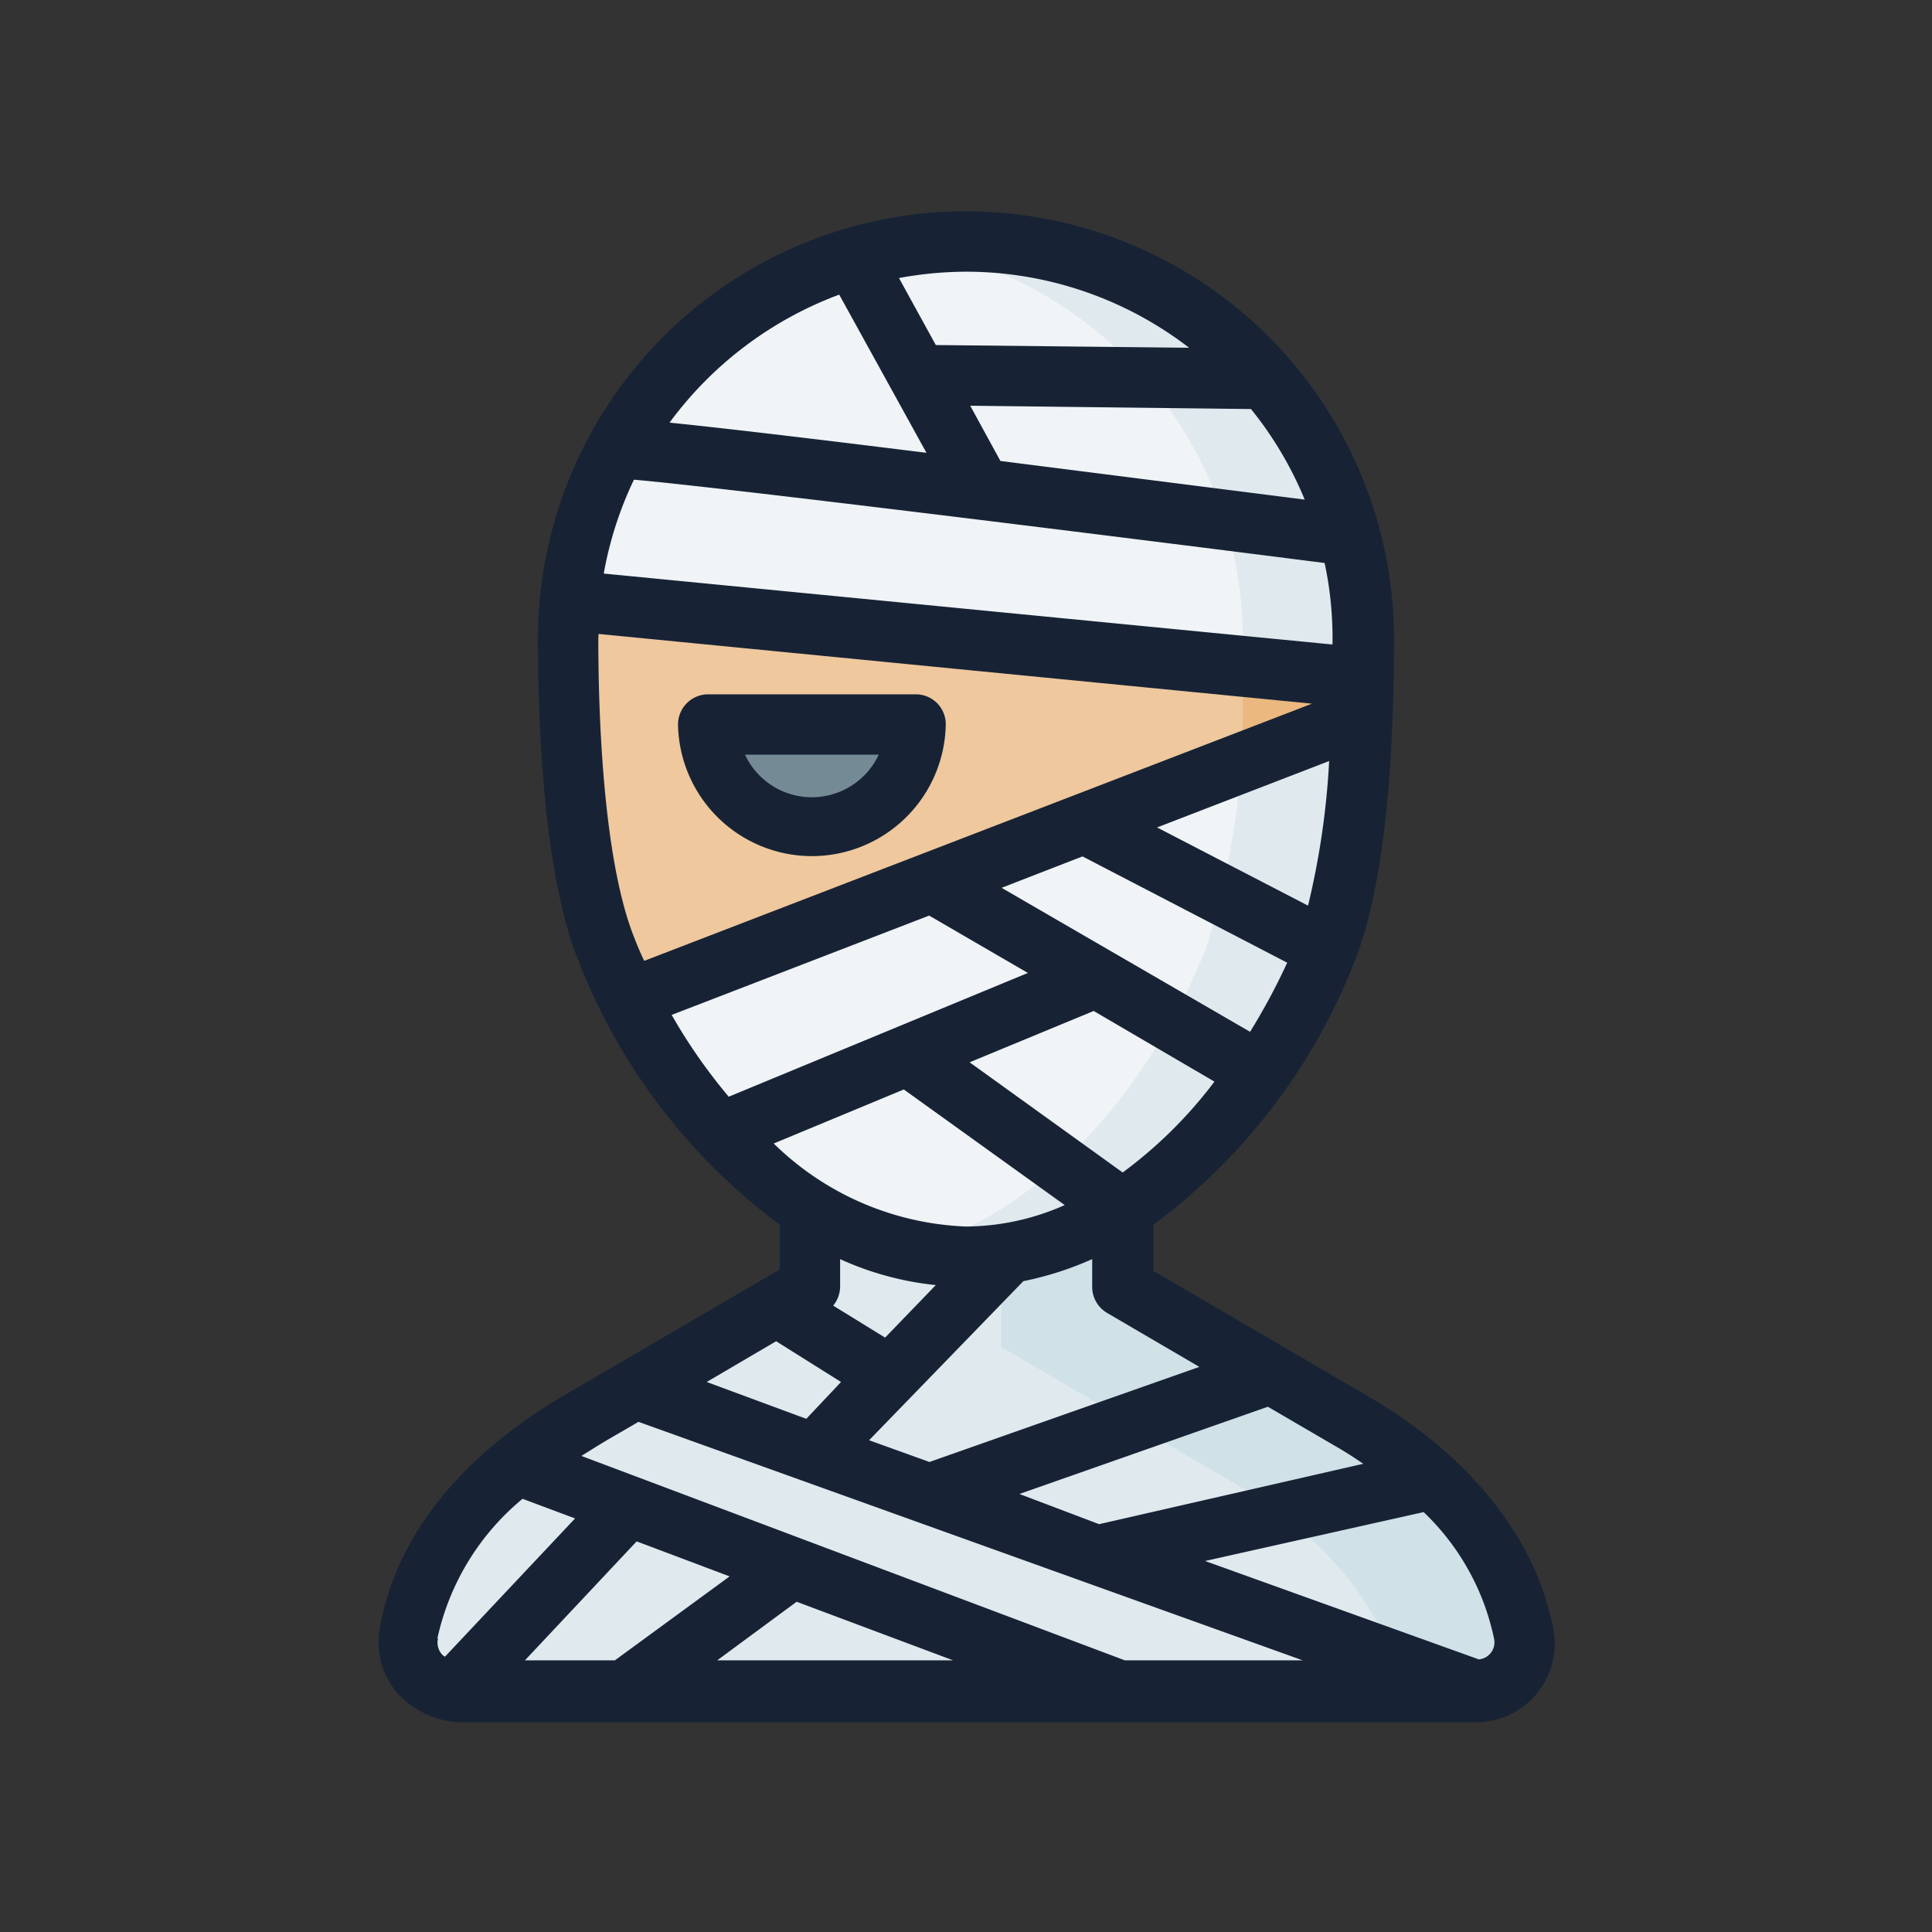 <?xml version="1.0" ?><svg viewBox="0 0 64 64" xmlns="http://www.w3.org/2000/svg"><rect x="0" y="0" width="64" height="64" fill="#333333" stroke="none"/><defs><style>.cls-1{fill:#e0e9ee;}.cls-2{fill:#d0e1e8;}.cls-3{fill:#f0f4f7;}.cls-4{fill:#efc89d;}.cls-5{fill:#748a95;}.cls-6{fill:#ebb87f;}.cls-7{fill:#172335;}</style></defs><g id="Mummy"><path class="cls-1" d="M37.17,36.91v5.71l7.73,4.52c2.72,1.58,5,3.85,5.57,6.94A1.61,1.61,0,0,1,48.89,56H15.11a1.61,1.61,0,0,1-1.58-1.92c.61-3.09,2.85-5.36,5.57-6.94l7.73-4.52V36.91Z" id="path123162-62-1"/><path class="cls-2" d="M33.17,36.91v7.71l7.73,4.52C43.59,50.71,45.82,53,46.45,56h2.44a1.61,1.61,0,0,0,1.58-1.92c-.61-3.08-2.85-5.36-5.57-6.94l-7.73-4.52V36.91Z" id="path22468"/><path class="cls-3" d="M20.84,33.1c2.35,4.69,6.47,8.53,11.16,8.53,5.24,0,9.76-4.79,11.92-10.2a26.25,26.25,0,0,0,1.21-7.71l-1.9-.64,1.94-.63c0-.45,0-.87,0-1.26a13.18,13.18,0,0,0-26.3-1.3L22,26.49Z" id="path4581"/><path class="cls-1" d="M32,8a13,13,0,0,0-2,.15,13.19,13.19,0,0,1,11.17,13c0,.39,0,.81,0,1.26s0,.83,0,1.27a26.25,26.25,0,0,1-1.21,7.71c-1.87,4.7-5.54,8.94-9.91,10a8.8,8.8,0,0,0,2,.23c5.24,0,9.76-4.79,11.92-10.2a26.25,26.25,0,0,0,1.21-7.71l-1.9-.64,1.94-.63c0-.45,0-.87,0-1.26A13.18,13.18,0,0,0,32,8Z" id="path12617"/><path class="cls-4" d="M18.88,19.89c0,.42-.07.86-.07,1.3,0,2.87.21,7.58,1.27,10.24.23.57.48,1.12.76,1.67l24.29-9.38c0-.44,0-.86,0-1.27Z" id="path15196-0"/><path class="cls-5" d="M30.33,24H23.46a3.44,3.44,0,0,0,6.87,0Z" id="path19895-3"/><path class="cls-6" d="M41.17,22.06v.39c0,.41,0,.83,0,1.27s-.05,1-.09,1.58l4.09-1.58c0-.44,0-.86,0-1.27Z" id="path12619"/><path class="cls-7" d="M18.59,46.28c-3.35,2-5.45,4.59-6,7.61a2.6,2.6,0,0,0,.54,2.16,3,3,0,0,0,2,1H48.89a2.6,2.6,0,0,0,2.56-3.12c-.65-3.31-3.13-5.9-6-7.6l-7.24-4.23V40.57a19.85,19.85,0,0,0,6.68-8.77h0C46,29,46.18,24.21,46.18,21.18a14.18,14.18,0,0,0-28.36,0c0,2.72.17,7.71,1.33,10.62a19.85,19.85,0,0,0,6.68,8.77v1.48Zm4.82-.5,2.3-1.35,2.15,1.35L26.71,47ZM21.15,47.1l22,7.9H37.26l-18-6.77C20.26,47.6,20.13,47.7,21.15,47.1ZM17.39,55l3.7-3.94,3.08,1.16L20.37,55Zm9-1.94L31.57,55H23.76Zm-11.9,1.21a8.29,8.29,0,0,1,2.82-4.62l1.74.65-4.31,4.58a.42.42,0,0,1-.12-.1A.6.6,0,0,1,14.51,54.27Zm35,0a.57.57,0,0,1-.5.7l-9.07-3.26,7.24-1.62A8.07,8.07,0,0,1,49.49,54.27Zm-4.33-5.78-8.75,2-2.64-1L42,46.6,44.4,48C44.67,48.16,44.91,48.32,45.16,48.49Zm-5.43-3.21-8.94,3.15-2-.72,5.11-5.27a10.82,10.82,0,0,0,2.28-.73v.91a1,1,0,0,0,.49.87Zm-14.1-7.4,4.31-1.79,5.33,3.83a8.15,8.15,0,0,1-3.27.71A9.62,9.62,0,0,1,25.63,37.88Zm-3.38-4.26,8.53-3.29,3.27,1.9-9.91,4.1A18.24,18.24,0,0,1,22.25,33.62ZM21,15.89c2.74.24,14.55,1.7,22.88,2.76a11.89,11.89,0,0,1,.26,2.7L20,19A12.13,12.13,0,0,1,21,15.89Zm20.44-2.34a12.07,12.07,0,0,1,1.78,3L33.14,15.27l-1-1.83ZM43.33,30l-5-2.59,5.7-2.2A26.13,26.13,0,0,1,43.33,30Zm-7.47-1.63,6.78,3.52a21.06,21.06,0,0,1-1.23,2.29l-8.23-4.77Zm1.33,10.47-5.07-3.65,4.11-1.7,4,2.34A14.82,14.82,0,0,1,37.19,38.84Zm2.2-27.32L31,11.43,29.78,9.21A12.47,12.47,0,0,1,32,9,12.12,12.12,0,0,1,39.39,11.52ZM27.8,9.76,30.69,15c-4.34-.54-6.94-.84-8.51-1A12.3,12.3,0,0,1,27.8,9.76ZM19.83,21l23.63,2.31L21.34,31.83c-.12-.25-.23-.51-.33-.77-1.08-2.7-1.19-7.81-1.19-9.88A1.41,1.41,0,0,1,19.83,21ZM31,42.57l-1.68,1.74L27.6,43.25a1,1,0,0,0,.23-.63v-.91A10.11,10.11,0,0,0,31,42.57Z"/><path class="cls-7" d="M26.89,28.36h0A4.44,4.44,0,0,0,31.33,24a1,1,0,0,0-.29-.71,1,1,0,0,0-.71-.29H23.46a1,1,0,0,0-1,1A4.44,4.44,0,0,0,26.89,28.36ZM29.11,25a2.45,2.45,0,0,1-2.21,1.41h0A2.44,2.44,0,0,1,24.68,25Z"/></g></svg>